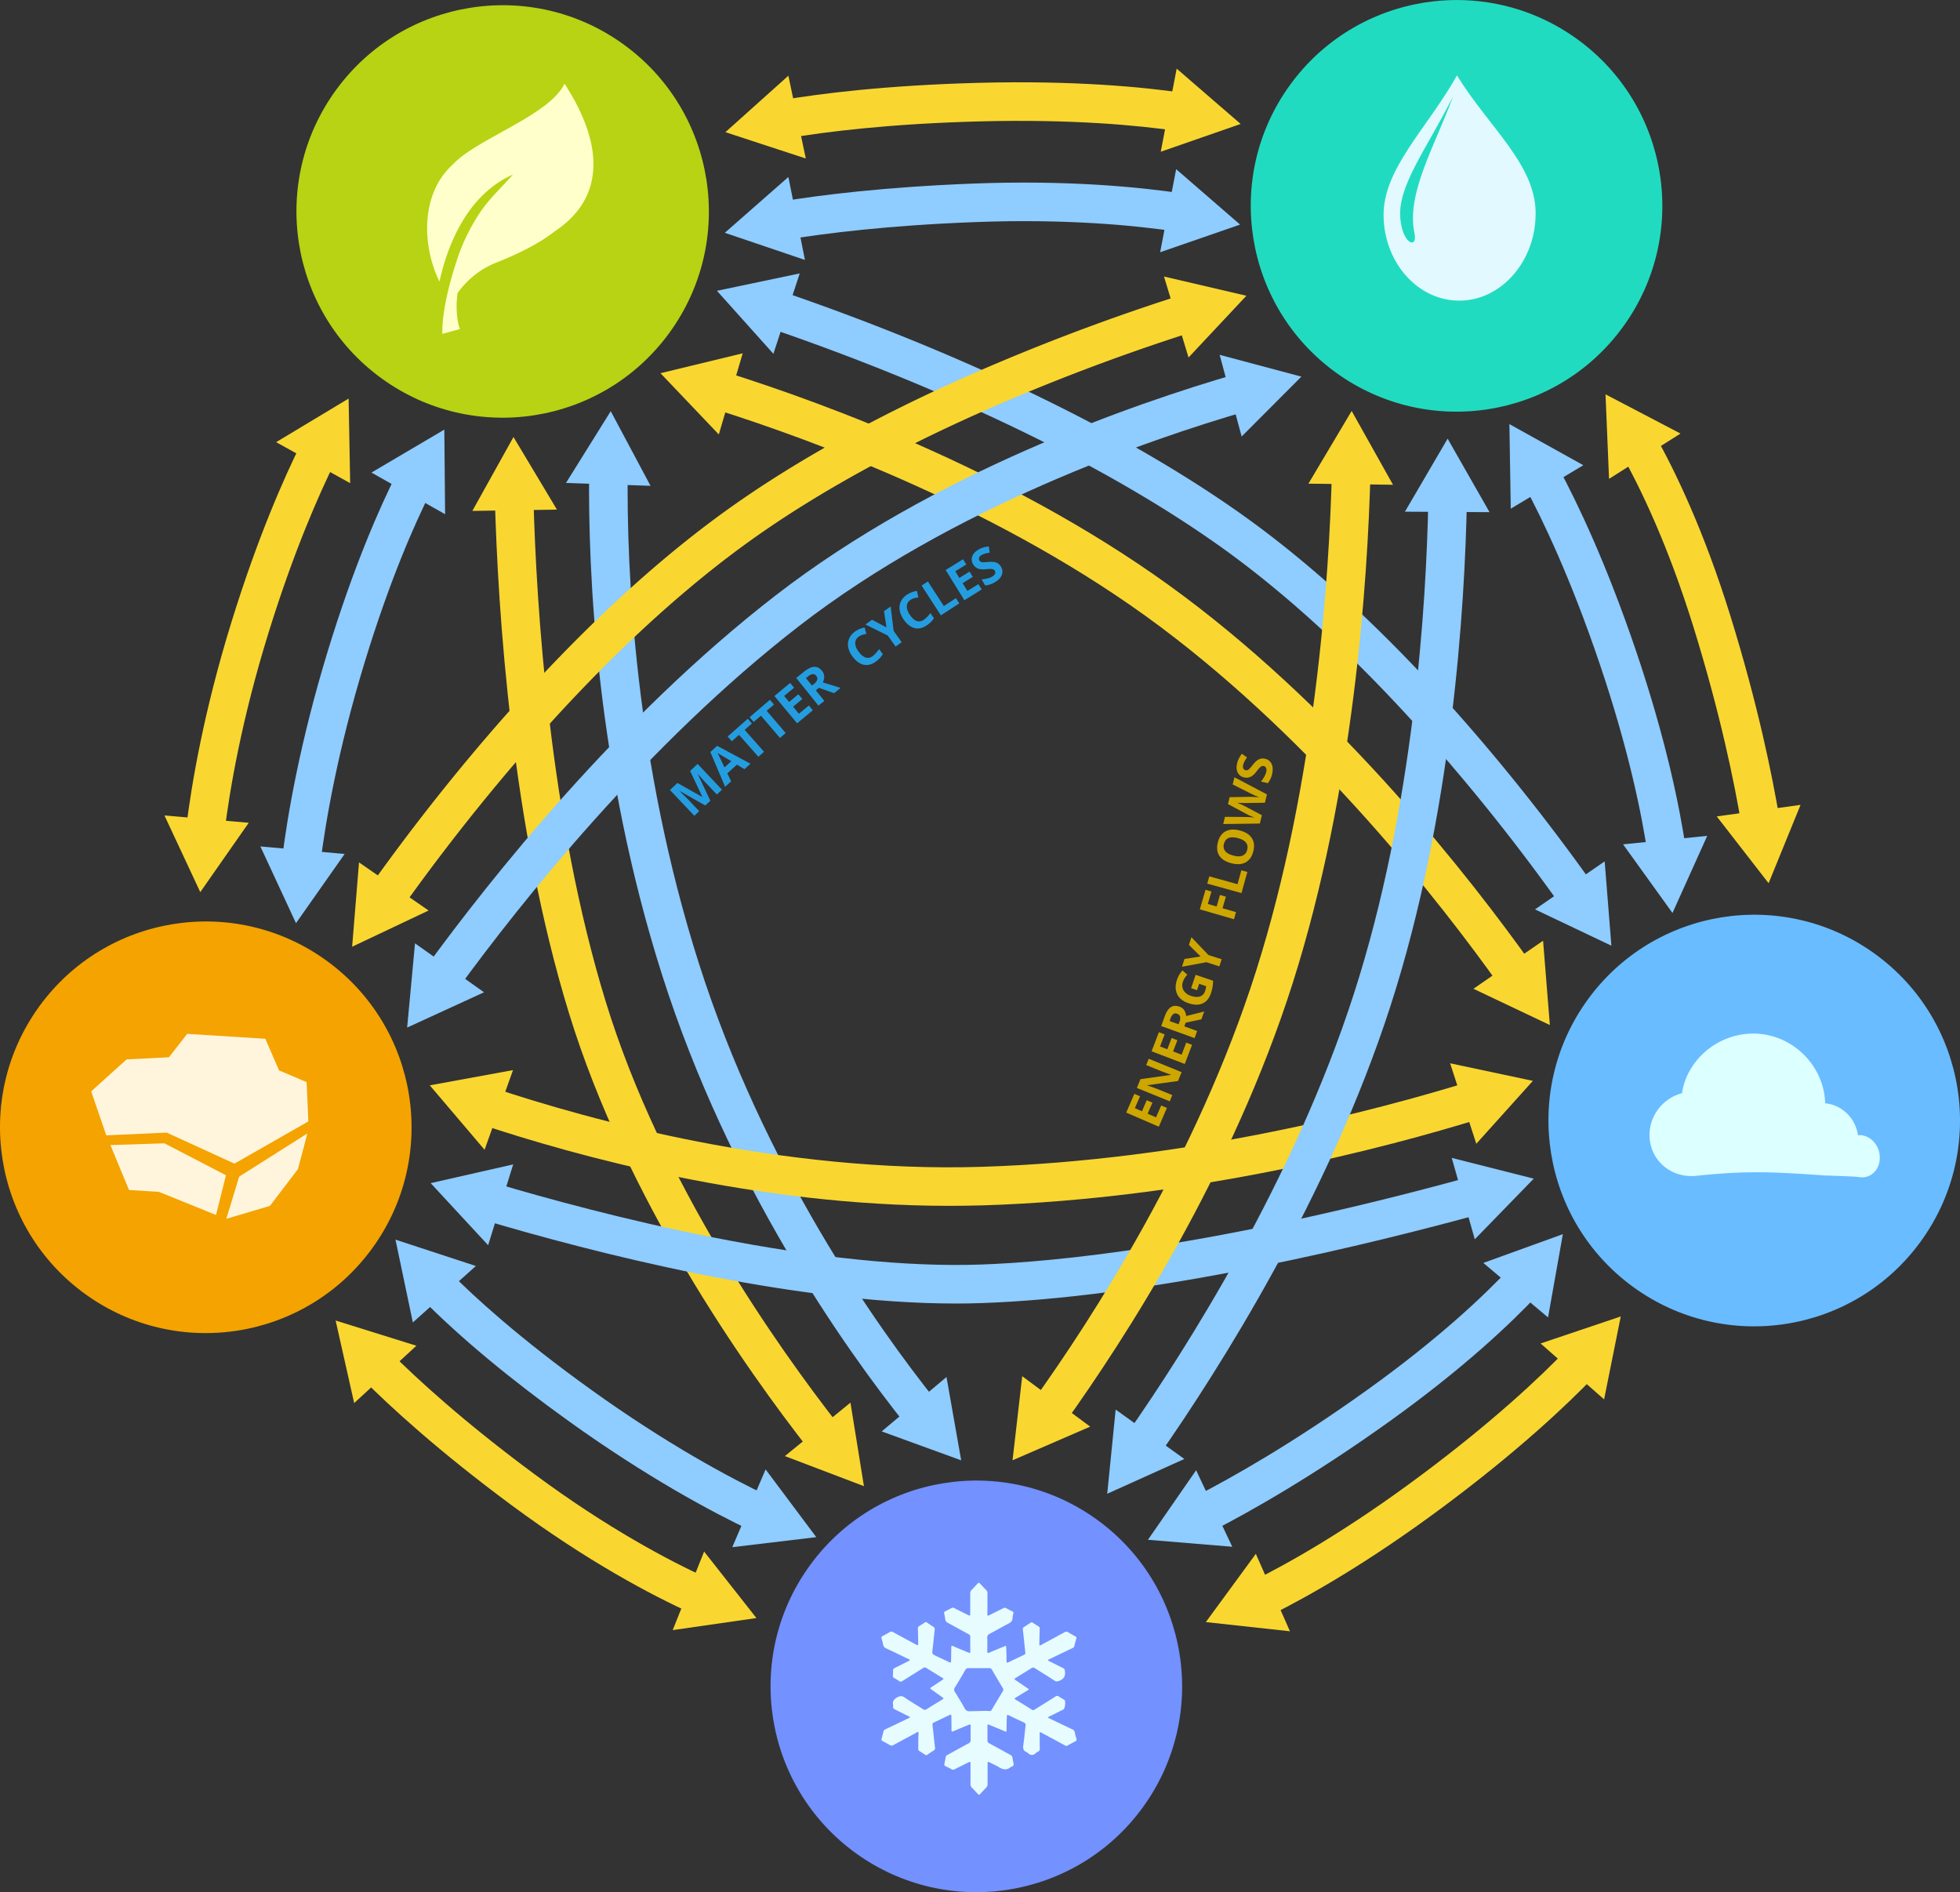 <svg xmlns="http://www.w3.org/2000/svg" viewBox="0 0 1931.46 1864.38"><rect x="0" y="0" width="1931.46" height="1864.38" fill="#333333" stroke="none"/><defs><style>.cls-1{fill:#21dbc0;}.cls-2{fill:#69bcff;}.cls-3{fill:#7391ff;}.cls-4{fill:#f4a300;}.cls-5{fill:#b7d313;}.cls-6{fill:#e1f9ff;}.cls-7{fill:#e6fcff;}.cls-8{fill:#dcffff;}.cls-9{fill:#feffca;}.cls-10{fill:#fff5dc;}.cls-11{fill:#f9d730;}.cls-12{fill:#8fccff;}.cls-13{fill:#249de0;}.cls-14{fill:#cea600;}</style></defs><title>images_8_and_23</title><g id="Layer_2" data-name="Layer 2"><g id="Layer_2-2" data-name="Layer 2"><g id="Layer_4" data-name="Layer 4"><circle class="cls-1" cx="1435.3" cy="202.8" r="202.78" transform="translate(429.44 1246.57) rotate(-54.1)"/><circle class="cls-2" cx="1728.66" cy="1104.04" r="202.78" transform="translate(-179.27 1857.01) rotate(-54.1)"/><circle class="cls-3" cx="962.13" cy="1661.58" r="202.78" transform="translate(-947.99 1466.7) rotate(-54.1)"/><circle class="cls-4" cx="202.8" cy="1110.72" r="202.78" transform="translate(-815.86 623.73) rotate(-54.1)"/><circle class="cls-5" cx="493.55" cy="207.57" r="202.78" transform="matrix(0.59, -0.81, 0.81, 0.59, 36.02, 485.67)"/></g><path class="cls-6" d="M1513.25,208.61c.89,46.9-32.05,86.33-73.29,87.59s-75.64-36-76.53-82.93,43.13-86.67,72.31-139C1466.7,124.77,1512.35,161.23,1513.25,208.61ZM1431.8,95.16c-24.86,50.06-55.48,88.65-51.76,120.85,2.23,24.71,17.28,30,13.77,13.31C1385.68,190.47,1414.33,143.15,1431.8,95.16Z"/><path class="cls-7" d="M973.06,1580c0-3.43,0-6.86,0-10.29a3.56,3.56,0,0,0-1-2.73c-2.16-2.22-4.31-4.47-6.39-6.77-.84-.92-1.41-.86-2.21,0-2,2.17-3.93,4.32-6,6.37a4.48,4.48,0,0,0-1.35,3.53c0,6.67,0,13.34,0,20,0,2-.2,2.13-2,1.25-4.55-2.25-9.1-4.49-13.62-6.8a2.69,2.69,0,0,0-2.74-.17c-2,1.11-4.1,2.19-6.18,3.22a1.8,1.8,0,0,0-1.12,2.39,43.21,43.21,0,0,1,1,5.42,4.44,4.44,0,0,0,2.68,3.68c6.75,3.61,13.42,7.37,20.13,11a3,3,0,0,1,1.89,3.08c-.11,4.51,0,9,0,13.53,0,2.17-.16,2.28-2,1.51-5-2-9.94-4.05-14.86-6.2-1.37-.6-1.85-.41-1.87,1.14q-.07,6.67-.19,13.33c0,1.87-.31,2-1.93,1.27-4.14-2-8.28-3.94-12.42-5.89-4.56-2.14-4.47-2.12-3.81-7.42.76-6.16,1.32-12.36,2-18.53a2.86,2.86,0,0,0-1.48-3.13c-2.09-1.28-4.12-2.67-6.14-4.08a1.61,1.61,0,0,0-2.13,0c-1.67,1.15-3.38,2.24-5.14,3.24a3,3,0,0,0-1.67,3.05c.17,4.57.24,9.14.33,13.71,0,2.62-.18,2.77-2.37,1.59-7.49-4-15-8.07-22.45-12.15a2.92,2.92,0,0,0-3.22,0q-3.48,2.06-7.06,3.94a1.78,1.78,0,0,0-1,2.46,47.94,47.94,0,0,1,1.51,5.88,4.71,4.71,0,0,0,3.07,3.8c7.36,3.43,14.68,7,22,10.5.48.23,1.22.32,1.18,1s-.77.72-1.24,1c-4.53,2.29-9.05,4.6-13.61,6.83a2.51,2.51,0,0,0-1.6,2.64,33.47,33.47,0,0,1-.18,4.75,2.1,2.1,0,0,0,1.09,2.34c1.75,1,3.5,2,5.19,3.15a2.38,2.38,0,0,0,3,0c6.85-4.34,13.76-8.56,20.6-12.89a2.56,2.56,0,0,1,3.14,0c5.15,3.22,10.36,6.35,15.53,9.53,1.67,1,1.66,1.24,0,2.36-3.54,2.34-7.06,4.7-10.62,7-1.21.78-1.41,1.33-.07,2.25,3.6,2.47,7.14,5,10.7,7.58,1.71,1.22,1.71,1.33-.13,2.47-5,3.1-10.07,6.12-15,9.31a3.17,3.17,0,0,1-3.95-.08c-5.89-3.78-11.95-7.29-17.71-11.27-2.84-2-4.92-1.77-7.8-.05s-4.56,3.6-3.75,7.22a6.31,6.31,0,0,1,0,1.9,2.28,2.28,0,0,0,1.52,2.48c4.51,2.19,9,4.44,13.47,6.7.52.26,1.38.37,1.42,1,.06.85-.9.92-1.45,1.18q-11.22,5.43-22.48,10.78c-.85.4-1.61.79-1.87,1.88-.6,2.46-1.22,4.92-1.93,7.34a1.77,1.77,0,0,0,1,2.44c2.39,1.24,4.76,2.52,7.08,3.89a3.23,3.23,0,0,0,3.57,0c7.47-4.08,15-8.09,22.47-12.11.61-.33,1.21-1.16,1.94-.59s.39,1.43.32,2.16c-.43,4.63-.12,9.27-.28,13.9a2.64,2.64,0,0,0,1.33,2.66c1.84,1.11,3.64,2.28,5.42,3.5a1.77,1.77,0,0,0,2.31-.06c2-1.41,4.06-2.78,6.15-4.07a2.7,2.7,0,0,0,1.29-3c-.85-7.37-1.6-14.75-2.43-22.12a2.13,2.13,0,0,1,1.38-2.51c5-2.35,10-4.79,15.05-7.19,1.84-.88,2.1-.73,2.14,1.35.07,4.32.15,8.64.11,13,0,1.69.33,2.14,1.94,1.44,5-2.16,10-4.2,15-6.28,1.77-.73,1.93-.63,1.94,1.44,0,4.38-.06,8.77,0,13.15a3.57,3.57,0,0,1-2.15,3.7c-6.85,3.68-13.63,7.49-20.45,11.24a3.14,3.14,0,0,0-2,2.3c-.36,2.19-.81,4.36-1.23,6.54a2,2,0,0,0,1.2,2.43c2,.94,4,1.91,5.9,3a2.85,2.85,0,0,0,2.92,0c4.48-2.26,9-4.47,13.47-6.7,2-1,2.22-.88,2.22,1.52,0,6.61,0,13.21,0,19.82a4.33,4.33,0,0,0,1.26,3.39c2,2,4,4.1,5.87,6.24.94,1.06,1.6,1,2.52,0,1.86-2.09,3.75-4.15,5.74-6.1a5,5,0,0,0,1.43-3.91c0-6.67,0-13.33,0-20,0-1.7.56-1.8,1.83-1.14,3.1,1.61,6.36,2.91,9.3,4.77,4,2.52,7.76,3.15,11.66,0a5.08,5.08,0,0,1,1.47-.74c1.28-.47,1.58-1.44,1.34-2.72-.36-1.93-.77-3.85-1.06-5.79a3.42,3.42,0,0,0-1.91-2.75c-7-3.8-13.95-7.68-20.94-11.48a3.09,3.09,0,0,1-1.83-3.13c.08-4.51,0-9,0-13.53,0-2.13.18-2.24,2.09-1.44,5.07,2.1,10.15,4.18,15.2,6.34,1.3.55,1.57.15,1.56-1.16q0-6.76.29-13.52c.08-1.58.45-1.87,1.82-1.21,4.89,2.38,9.79,4.76,14.74,7a2.72,2.72,0,0,1,1.86,3.3c-.77,6.29-1.25,12.63-2.19,18.89-.5,3.35-.12,5.81,3.19,7.07a3.37,3.37,0,0,1,1.05.74c2.69,2.58,5.38,3,8.19.17a7.93,7.93,0,0,1,2-1.25,3.22,3.22,0,0,0,1.8-3.36c-.12-4.57-.08-9.15-.11-13.72,0-2.58,0-2.6,2.18-1.42q11.4,6.14,22.78,12.3a2.12,2.12,0,0,0,2.36.24c2.59-1.51,5.24-2.92,7.89-4.34a1.84,1.84,0,0,0,1-2.48c-.66-2.24-1.28-4.51-1.79-6.79a3.09,3.09,0,0,0-1.9-2.3q-11.51-5.47-23-11c-.46-.22-1.2-.28-1.14-1,0-.56.69-.62,1.12-.84l13.8-6.86c1.69-.84,2.55-8.22,1.1-9.47a7.23,7.23,0,0,0-1.09-.68c-1.48-.88-3-1.65-4.41-2.65a2.52,2.52,0,0,0-3.28-.05c-6.79,4.32-13.63,8.53-20.45,12.79-.92.57-1.68,1-2.81.25-5.34-3.39-10.72-6.7-16.12-10-1.29-.78-1-1.23.06-1.89,3.89-2.34,7.75-4.73,11.64-7.08,1.67-1,1.7-1.07.1-2.16-3.91-2.67-7.82-5.35-11.75-8-1.2-.8-1.41-1.35,0-2.21q7.88-4.75,15.67-9.65a2.6,2.6,0,0,1,3.17,0c6.42,4.09,12.93,8,19.3,12.21,1.95,1.28,3.29,1,5.37.09,4.6-1.91,5.73-5.13,5-9.81a2.78,2.78,0,0,0-1.58-2.46c-4.45-2.18-8.86-4.43-13.29-6.65-.59-.3-1.5-.4-1.57-1.12s.89-.89,1.45-1.17q11.14-5.38,22.3-10.72c.89-.43,1.76-.81,2-2,.61-2.52,1.25-5,2-7.53a1.55,1.55,0,0,0-.9-2.11c-2.37-1.28-4.74-2.56-7-4a3.44,3.44,0,0,0-3.89,0c-7.56,4.16-15.17,8.25-22.77,12.34-1.74.94-1.92.81-1.88-1.28q.13-7.24.33-14.47a2.35,2.35,0,0,0-1.08-2.4c-1.89-1.14-3.75-2.34-5.6-3.55a2,2,0,0,0-2.51,0c-2.07,1.44-4.18,2.82-6.3,4.17a2.11,2.11,0,0,0-1.1,2.31c.84,7.56,1.57,15.13,2.43,22.69a2,2,0,0,1-1.22,2.38c-5.14,2.42-10.28,4.85-15.39,7.33-1.49.73-1.95.25-1.94-1.35,0-4.25,0-8.51-.26-12.75-.14-2.24-.17-2.31-2.22-1.46-4.85,2-9.7,4-14.53,6.06-1.46.62-2,.28-1.93-1.37.06-4.32.16-8.65,0-13a4,4,0,0,1,2.49-4.26c6.21-3.31,12.33-6.82,18.56-10.08,2.24-1.17,3.77-2.53,3.85-5.35a18.91,18.91,0,0,1,.78-4.29,1.81,1.81,0,0,0-1.14-2.4c-2-1-3.94-2-5.86-3a2.77,2.77,0,0,0-2.9-.06c-4.47,2.27-9,4.49-13.45,6.72-2.12,1.05-2.24,1-2.25-1.41C973.06,1586.63,973.07,1583.33,973.06,1580Zm-8.71,63.65c3.39,0,6.79,0,10.18,0a3,3,0,0,1,3,1.67q5.27,9,10.66,18a2.7,2.7,0,0,1,0,3.14q-5.54,9.17-11,18.39a1.77,1.77,0,0,1-1.74,1.09c-6.66-.39-13.32.19-20,.17a4.62,4.62,0,0,1-4.68-2.64c-3.08-5.54-6.41-10.92-9.72-16.31a3.64,3.64,0,0,1-.05-4.45c3.52-5.63,6.87-11.37,10.19-17.13a3.31,3.31,0,0,1,3.39-1.9C957.81,1643.75,961.08,1643.67,964.35,1643.67Z"/><path class="cls-8" d="M1852.41,1141.85c.63-11.75-7.67-22.26-18.49-23.32a14.31,14.31,0,0,0-3,.13c-2.33-16.82-15.71-30-32.34-31.55V1087c-1.06-39.14-35.94-71.74-76.61-68.35-33.58,2.81-60,28.39-64.46,58.49-23.59,6.34-36.62,30.33-30.56,52.12,5.46,19.62,24.18,31.54,45,29.27,50.31-5.27,76-3.83,127.45-.2.38,0,.74-.06,1.12-.08,13.08.65,26.8.84,31.76,1.63C1842.78,1161.5,1851.78,1153.59,1852.41,1141.85Z"/><path class="cls-9" d="M556.28,82.39c-14.43,31.11-86.57,54.39-109.7,79.33-33.5,30-30,82.72-13.47,115.72C444,228,468,188.49,505.45,172c-11.38,12.87-23.65,24.12-32.55,37.58a193,193,0,0,0-22.38,45.74c-.36,1-.62,2.11-.93,3.17h0S435.3,299.27,435.88,329l17.4-4.72s-5.34-12.53-2.42-35.39a85,85,0,0,1,40.47-31c26.9-11,42.73-20.13,55.39-30C594.21,196.44,597.17,145.47,556.28,82.39Z"/><path class="cls-10" d="M235.69,1159.34l67.07-42.44c-.29,2.19-9.2,35.12-9.2,35.12S266,1188.19,266,1188.19L223,1200.93S235.6,1159.94,235.69,1159.34Z"/><path class="cls-10" d="M89.86,1075.32a.08.08,0,0,0,0,.09l14.86,43.28a.07.07,0,0,0,.05,0l59.48-2.7L231,1146.54h.06l72.8-41.57s-1.69-38.7-1.72-38.73L275,1054.7s-13.51-31.17-13.52-31.17l-77-4.84-18,23.05-41.74,2.13,0,0Z"/><path class="cls-10" d="M108.81,1128.27l18.3,44.26,29.52,1.87,56.17,22.72a.07.07,0,0,0,.09-.05l9.78-39a.07.07,0,0,0-.06-.09l-60.56-31.44Z"/></g><g id="arrows_copy" data-name="arrows copy"><path class="cls-11" d="M221,821.53l-37.72-4.61c5.47-44.8,17.73-116.69,45.06-204.81C254.11,529,279.9,470.73,297,436.45l34,17c-16.47,33-41.35,89.31-66.38,170C238.13,708.8,226.27,778.28,221,821.53Z"/><polygon class="cls-11" points="245.12 810.71 197.36 879.03 162.06 803.51 245.12 810.71"/><polygon class="cls-11" points="345.06 476.06 343.54 392.71 272.11 435.68 345.06 476.06"/><path class="cls-12" d="M315.47,852.19l-37.71-4.7c5.55-44.49,17.88-116.27,45.12-205.57,25.58-83.84,51.1-141.54,68-175.18l34,17.06C408.6,516.13,384,571.73,359.23,653,332.78,739.72,320.84,809.19,315.47,852.19Z"/><polygon class="cls-12" points="339.62 841.44 291.68 909.63 256.58 834.02 339.62 841.44"/><polygon class="cls-12" points="438.63 506.67 437.86 423.31 366.05 465.64 438.63 506.67"/><path class="cls-11" d="M798.32,1429.73c-64.55-82.35-181.26-247.93-237.68-431.6-56.58-184.17-70-396.73-73-507l38-1c2.91,108.37,16,317,71.29,496.9,54.62,177.81,168.34,339,231.26,419.32Z"/><polygon class="cls-11" points="838.07 1382.07 851.36 1464.36 773.44 1434.73 838.07 1382.07"/><polygon class="cls-11" points="548.82 502.12 506.01 430.6 465.46 503.43 548.82 502.12"/><path class="cls-12" d="M893.57,1405c-61.79-77.37-175.24-237.89-240.88-443.64-65.38-204.94-73.25-399-72.12-496.48l38,.44c-1.1,95.16,6.56,284.64,70.32,484.49S863.11,1306,923.26,1381.28Z"/><polygon class="cls-12" points="932.71 1356.81 947.19 1438.91 868.85 1410.41 932.71 1356.81"/><polygon class="cls-12" points="641.06 478.7 601.84 405.14 557.73 475.88 641.06 478.7"/><path class="cls-11" d="M1478,971.45c-58.88-82.73-180.62-238.69-334.37-353.72C989.73,502.57,801.37,433.5,702.79,402.57l11.37-36.26C815.05,398,1008,468.76,1166.43,587.31,1324.32,705.43,1448.82,864.88,1509,949.42Z"/><polygon class="cls-11" points="1520.61 926.92 1527.29 1010.01 1451.98 974.27 1520.61 926.92"/><polygon class="cls-11" points="731.88 348.12 650.86 367.73 708.35 428.1 731.88 348.12"/><path class="cls-12" d="M1538.66,893.24a1972.92,1972.92,0,0,0-134.94-169.56c-69.41-77.69-138.16-140.74-204.34-187.41-149.89-105.69-341.21-179-441.91-213.34l12.25-36c102.64,35,297.78,109.82,451.55,218.25,154.46,108.92,284.57,276.08,348.38,366Z"/><polygon class="cls-12" points="1581.3 848.73 1587.93 931.83 1512.64 896.04 1581.3 848.73"/><polygon class="cls-12" points="788.08 269.4 706.5 286.54 762.13 348.63 788.08 269.4"/><path class="cls-11" d="M396.35,894.32l-31-22c61.86-86.94,188.29-249.55,340-361.82,67.73-50.14,152.2-97.7,251.07-141.36A2098.06,2098.06,0,0,1,1165,290.42l11.5,36.22a2059.41,2059.41,0,0,0-204.7,77.22C875.47,446.39,793.43,492.54,728,541,580.51,650.16,456.9,809.22,396.35,894.32Z"/><polygon class="cls-11" points="422.36 897.16 347.01 932.83 353.79 849.74 422.36 897.16"/><polygon class="cls-11" points="1171.23 352.26 1228.23 291.42 1147.05 272.47 1171.23 352.26"/><path class="cls-12" d="M451,974.57l-30.71-22.38c62.06-85.16,189.3-245.92,344.27-365.7C920.46,466,1116.29,398,1219.15,368.2l10.57,36.5c-100.26,29.05-291,95.2-441.91,211.85C636.58,733.46,511.89,891,451,974.57Z"/><polygon class="cls-12" points="476.98 977.73 401.22 1012.5 408.97 929.5 476.98 977.73"/><polygon class="cls-12" points="1223.56 430.11 1282.43 371.1 1201.89 349.61 1223.56 430.11"/><path class="cls-11" d="M935.2,1188.15c-191,0-369.16-49.57-461.26-80.32l12-36c95.1,31.74,284.12,84.07,481.73,77.86,202.34-6.36,387.77-55.29,480.3-83.89l11.22,36.3c-94.36,29.17-283.53,79.06-490.33,85.57Q952,1188.15,935.2,1188.15Z"/><polygon class="cls-11" points="477.53 1132.93 423.54 1069.42 505.53 1054.41 477.53 1132.93"/><polygon class="cls-11" points="1454.81 1126.98 1510.56 1065.01 1429.01 1047.7 1454.81 1126.98"/><path class="cls-12" d="M941.93,1284.41c-163.9,0-360.13-51-465.72-82.43l10.86-36.42c50.52,15.06,128.93,36.6,215.61,53.69,102.8,20.26,191.51,29.26,263.65,26.75,71.55-2.5,229.37-17,482.41-86.45l10.05,36.65c-51,14-130.25,34.36-218.33,52-105.22,21.09-197,33.12-272.8,35.76C959.18,1284.27,950.59,1284.41,941.93,1284.41Z"/><polygon class="cls-12" points="481.03 1226.96 424.4 1165.78 505.7 1147.32 481.03 1226.96"/><polygon class="cls-12" points="1453.31 1221.12 1511.42 1161.37 1430.61 1140.9 1453.31 1221.12"/><path class="cls-11" d="M1049.3,1402l-30.88-22.15c57-79.49,161.34-240.19,219.44-423.35,58.68-185,72-387.68,74.66-492l38,1c-2.75,106.37-16.33,313.1-76.43,502.54C1214.39,1156.13,1107.63,1320.64,1049.3,1402Z"/><polygon class="cls-11" points="1074.3 1405.7 997.81 1438.85 1007.34 1356.03 1074.3 1405.7"/><polygon class="cls-11" points="1372.72 477.65 1331.98 404.93 1289.36 476.57 1372.72 477.65"/><path class="cls-12" d="M1142,1434.21l-31.16-21.75c58-83,164.07-249.71,223.25-433,59.34-183.77,71.5-384.38,73.46-487.61l38,.72c-2,105.32-14.45,310.15-75.29,498.57C1309.55,1179.13,1201.18,1349.43,1142,1434.21Z"/><polygon class="cls-12" points="1167.1 1437.58 1091.1 1471.84 1099.42 1388.89 1167.1 1437.58"/><polygon class="cls-12" points="1467.84 504.64 1426.55 432.22 1384.47 504.18 1467.84 504.64"/><path class="cls-11" d="M681.66,1589.77c-39.6-18-102.56-51.16-177.63-106.71-71.61-53-119.17-96.68-146.45-124l26.89-26.85c26.37,26.4,72.44,68.71,142.17,120.31,72.41,53.58,132.83,85.41,170.77,102.67Z"/><polygon class="cls-11" points="693.86 1528.79 745.41 1594.31 662.9 1606.2 693.86 1528.79"/><polygon class="cls-11" points="410.32 1326 330.75 1301.16 349.01 1382.5 410.32 1326"/><path class="cls-12" d="M740.93,1508.53c-40.07-19-104-53.31-181-108.61-57.72-41.46-106.2-81.83-144.1-120l27-26.77c25,25.22,69.53,65.81,139.3,115.92,74.69,53.65,136.45,86.79,175.11,105.14Z"/><polygon class="cls-12" points="754.46 1447.86 804.39 1514.6 721.62 1524.49 754.46 1447.86"/><polygon class="cls-12" points="468.95 1247.42 389.73 1221.46 406.84 1303.04 468.95 1247.42"/><path class="cls-11" d="M1251.84,1591.59l-16.89-34c35.32-17.52,92.61-49.74,165-103.69,71.48-53.26,117.91-97.1,144.27-124.5l27.38,26.35c-27.35,28.43-75.39,73.83-148.95,128.63C1348,1540,1288.55,1573.37,1251.84,1591.59Z"/><polygon class="cls-11" points="1518.17 1323.76 1597.16 1297.13 1580.74 1378.86 1518.17 1323.76"/><polygon class="cls-11" points="1237.55 1531.05 1188.28 1598.29 1271.15 1607.35 1237.55 1531.05"/><path class="cls-12" d="M1194.3,1508.79,1176.94,1475c37.32-19.15,97.24-53,170.78-105.76,70.17-50.29,115.05-93,140.35-119.92l27.71,26c-26.46,28.18-73.25,72.71-145.92,124.79C1294.43,1454.17,1232.75,1489,1194.3,1508.79Z"/><polygon class="cls-12" points="1461.72 1244.41 1540.11 1216.04 1525.5 1298.11 1461.72 1244.41"/><polygon class="cls-12" points="1178.7 1448.67 1131.23 1517.2 1214.31 1524.06 1178.7 1448.67"/><path class="cls-11" d="M1716.26,813.9c-7-42.37-21-110.75-47.4-195.94-25.16-81.05-52.3-137.07-70.65-169.79l33.14-18.58c19.24,34.31,47.66,92.89,73.8,177.11,27.07,87.24,41.37,157.44,48.59,201Z"/><polygon class="cls-11" points="1585.61 471.84 1582.14 388.55 1656.01 427.19 1585.61 471.84"/><polygon class="cls-11" points="1691.74 804.42 1742.85 870.27 1774.33 793.08 1691.74 804.42"/><path class="cls-12" d="M1623.82,842.62c-5.74-39.11-18.65-103.62-47.5-188.78-28.53-84.2-56.18-142-74.36-175.73l33.44-18c18.87,35,47.53,94.87,76.91,181.57,29.77,87.86,43.14,154.79,49.11,195.46Z"/><polygon class="cls-12" points="1488.76 501.24 1487.42 417.88 1560.28 458.39 1488.76 501.24"/><polygon class="cls-12" points="1599.43 831.95 1648.13 899.6 1682.38 823.6 1599.43 831.95"/><path class="cls-11" d="M776.61,136.12l-6.34-37.47C808.55,92.18,873.38,84,964.91,81.6c93.46-2.42,161.21,4.1,201.6,10l-5.48,37.6c-38.92-5.68-104.36-11.95-195.13-9.6C876.59,121.89,813.67,129.85,776.61,136.12Z"/><polygon class="cls-11" points="794.06 156.18 714.84 130.23 776.91 74.59 794.06 156.18"/><polygon class="cls-11" points="1143.86 149.51 1222.6 122.14 1159.53 67.63 1143.86 149.51"/><path class="cls-12" d="M776.09,236l-6.16-37.5c37.65-6.18,101.05-14.25,189.32-17.63,93-3.56,163.75,3.41,206.77,9.88l-5.65,37.58c-41.4-6.23-109.65-12.93-199.67-9.49C874.4,222.11,812.67,230,776.09,236Z"/><polygon class="cls-12" points="793.22 256.14 714.27 229.38 776.91 174.38 793.22 256.14"/><polygon class="cls-12" points="1143.24 248.55 1222.02 221.29 1159.03 166.69 1143.24 248.55"/><path class="cls-13" d="M695,793.65l-25-14.15-.16.15q6.08,5.77,8,7.8l11.18,11.82-4.81,4.55-24-25.41,7.33-6.94L692,785.22l.1-.1-12-25.47,7.34-6.94,24,25.41-5,4.75-11.38-12q-.81-.85-1.83-2t-5.36-6.13l-.16.15L700,789Z"/><path class="cls-13" d="M733.65,757.87l-7.48-4.45L716.74,762l3.73,7.86-5.91,5.38L700,741l6.71-6.11,32.81,17.63Zm-13-7.86q-10.22-6-11.55-6.8t-2-1.31q1.48,2.8,6.85,14.24Z"/><path class="cls-13" d="M752.89,740.75l-5.56,4.91-19.06-21.6-7.12,6.29-4.08-4.63,19.8-17.48,4.08,4.63-7.12,6.29Z"/><path class="cls-13" d="M774.24,722.25l-5.63,4.83L749.87,705.2l-7.21,6.18-4-4.69,20.06-17.19,4,4.69-7.21,6.18Z"/><path class="cls-13" d="M801,699.83l-15.5,12.87L763.14,685.8l15.5-12.87,3.88,4.68-9.79,8.13,4.91,5.91,9.11-7.57,3.88,4.67-9.11,7.57,5.76,6.94,9.79-8.13Z"/><path class="cls-13" d="M803.91,680.19l8.4,10.47-5.79,4.64L784.63,668l8-6.38q5.56-4.46,9.85-4.58t7.6,4a9.27,9.27,0,0,1,2.11,5.35,11.24,11.24,0,0,1-1.39,5.95q13.54,4.26,17.56,5.45L821.9,683,807,677.72Zm-3.77-4.7L802,674a9.15,9.15,0,0,0,3.32-4.16,4.18,4.18,0,0,0-1-3.92,3.83,3.83,0,0,0-3.55-1.69,10.38,10.38,0,0,0-4.79,2.5l-1.75,1.41Z"/><path class="cls-13" d="M846.11,627.41a7.56,7.56,0,0,0-3.32,6.4q0,3.9,3.4,8.4,7,9.38,14,4.13a27.74,27.74,0,0,0,6.05-6.81l3.72,5a24.79,24.79,0,0,1-6.64,7.19q-6.12,4.56-12.13,3.27t-11.19-8.24a21.7,21.7,0,0,1-4.12-8.85,14.34,14.34,0,0,1,.81-8.46,16.88,16.88,0,0,1,5.68-7,23.54,23.54,0,0,1,9.68-4.15l1.69,6.26a39.43,39.43,0,0,0-4.14,1.06A11.77,11.77,0,0,0,846.11,627.41Z"/><path class="cls-13" d="M873.58,618.21l-2.43-16,6.5-4.64,3,24.13,7.91,11.08-6,4.28-7.77-10.88-22-10.84,6.54-4.67Z"/><path class="cls-13" d="M897.24,591.09a7.56,7.56,0,0,0-3.59,6.25q-.13,3.89,3,8.54,6.59,9.67,13.84,4.72a27.76,27.76,0,0,0,6.34-6.55l3.5,5.14a24.78,24.78,0,0,1-6.94,6.9q-6.31,4.3-12.26,2.75t-10.83-8.71a21.7,21.7,0,0,1-3.74-9,14.35,14.35,0,0,1,1.17-8.41,16.86,16.86,0,0,1,6-6.72,23.56,23.56,0,0,1,9.85-3.73l1.42,6.33a39.68,39.68,0,0,0-4.18.88A11.76,11.76,0,0,0,897.24,591.09Z"/><path class="cls-13" d="M927.17,606.3l-19-29.34,6.22-4,15.71,24.2L942,589.4l3.34,5.14Z"/><path class="cls-13" d="M967.43,580.81,950.29,591.4,931.9,561.65,949,551.05l3.2,5.17-10.83,6.69,4,6.53,10.07-6.23,3.2,5.17-10.07,6.23,4.74,7.67,10.83-6.69Z"/><path class="cls-13" d="M986.36,558.33a9,9,0,0,1,.86,8.16q-1.55,4.08-6.78,7.17a22.28,22.28,0,0,1-9.6,3.22l-3.5-5.93a41,41,0,0,0,6.29-1.13,17.73,17.73,0,0,0,4.19-1.72,6.38,6.38,0,0,0,2.75-2.71,3.19,3.19,0,0,0-.29-3.05,3.06,3.06,0,0,0-1.42-1.29,6.45,6.45,0,0,0-2.24-.47,43.62,43.62,0,0,0-5.11.27,21.44,21.44,0,0,1-5.61,0,10.87,10.87,0,0,1-3.85-1.48,9.22,9.22,0,0,1-3-3.22,9,9,0,0,1-1-7.88q1.36-3.89,6.14-6.71a20.46,20.46,0,0,1,4.81-2.09,35.85,35.85,0,0,1,5.39-1.07l.87,6.18a35,35,0,0,0-4.8,1,14.87,14.87,0,0,0-3.33,1.44,4.77,4.77,0,0,0-2.28,2.49,3.23,3.23,0,0,0,.33,2.78,3.17,3.17,0,0,0,1.26,1.24,5,5,0,0,0,2,.48,44.86,44.86,0,0,0,5.29-.28q5.42-.47,8.18.63A9.18,9.18,0,0,1,986.36,558.33Z"/><path class="cls-14" d="M1149.93,1091.69l-8,18.49-32.1-13.9,8-18.49,5.58,2.42-5.06,11.68,7,3.05,4.71-10.87,5.58,2.42-4.71,10.87,8.28,3.58,5.06-11.68Z"/><path class="cls-14" d="M1164.41,1056.42l-3.55,8.73-30.24,4.13-.08.2q6.67,2.22,9.44,3.35l15.25,6.2-2.5,6.14-32.4-13.17,3.52-8.67,30-4.21.06-.15q-6.45-2.24-9.07-3.3l-15.34-6.24,2.51-6.18Z"/><path class="cls-14" d="M1174.7,1029.54l-7.19,18.82-32.68-12.49,7.19-18.82,5.68,2.17-4.54,11.89,7.17,2.74,4.23-11.06,5.68,2.17L1156,1036l8.42,3.22,4.54-11.89Z"/><path class="cls-14" d="M1167.09,1011.31l12.62,4.57-2.52,7L1144.3,1011l3.47-9.58q2.43-6.7,6-9t8.58-.54a9.27,9.27,0,0,1,4.58,3.46,11.23,11.23,0,0,1,1.91,5.8q13.78-3.41,17.83-4.49l-2.8,7.74-15.46,3.29Zm-5.67-2.05.81-2.25a9.15,9.15,0,0,0,.66-5.28,4.18,4.18,0,0,0-2.89-2.83,3.83,3.83,0,0,0-3.91.4,10.39,10.39,0,0,0-2.79,4.63l-.76,2.11Z"/><path class="cls-14" d="M1173.77,973.64l4.47-13.14,17.17,5.84a39.17,39.17,0,0,1-.59,6.51,41.21,41.21,0,0,1-1.54,5.91q-2.55,7.5-8.3,10t-14-.35q-8-2.73-10.94-8.84t-.16-14.25a26,26,0,0,1,5.38-9.14l4.82,4.25a17.61,17.61,0,0,0-4.38,6.93,9.84,9.84,0,0,0,.58,8.33,12.53,12.53,0,0,0,7.29,5.54q5.39,1.84,9,.59a8.07,8.07,0,0,0,5-5.45,24,24,0,0,0,1.07-4.62l-6.91-2.35-2.14,6.27Z"/><path class="cls-14" d="M1183.11,942.42l-11.49-11.35,2.44-7.61,16.8,17.58,13,4.16-2.25,7-12.73-4.09-24.12,4.45,2.46-7.66Z"/><path class="cls-14" d="M1218,898.76l-2,7L1182.37,896l5.61-19.25,5.83,1.7-3.57,12.24,8.66,2.52,3.32-11.39,5.81,1.69-3.32,11.39Z"/><path class="cls-14" d="M1223.4,880l-33.71-9.35,2-7.15,27.8,7.71,3.79-13.67,5.9,1.64Z"/><path class="cls-14" d="M1221.79,818.31q8.4,2.2,11.83,7.54T1235,839q-2,7.78-7.63,10.77t-14.05.78q-8.45-2.21-11.82-7.55t-1.33-13.14q2-7.8,7.61-10.76T1221.79,818.31Zm-6.45,24.7q5.67,1.48,9.1.08a7.78,7.78,0,0,0,4.55-5.69q2.24-8.59-9.17-11.57t-13.67,5.56a7.84,7.84,0,0,0,1.2,7.21Q1209.67,841.53,1215.34,843Z"/><path class="cls-14" d="M1248.5,782.75l-2,8.21-19,.29q-1,0-4.15-.08t-4.18-.26q1.22.44,3.87,1.67t3.76,1.82l16.71,8.88-2,8.19-36.1.47,1.71-7.09,19.61.13q5.42.1,9.31.5-1.29-.46-4-1.63t-4.09-2l-17.85-9.55,1.64-6.81,20.24-.36q1.36,0,4.1.13t4.69.34q-1.76-.67-4.34-1.84t-4.16-2l-17.52-8.8,1.71-7.09Z"/><path class="cls-14" d="M1246.52,747.61a9,9,0,0,1,6.53,5q1.91,3.93.58,9.85a22.28,22.28,0,0,1-4.23,9.2l-6.72-1.52a40.64,40.64,0,0,0,3.49-5.36,17.69,17.69,0,0,0,1.62-4.23,6.37,6.37,0,0,0-.09-3.86,3.19,3.19,0,0,0-2.42-1.88,3.07,3.07,0,0,0-1.91.16,6.46,6.46,0,0,0-1.87,1.31,43.27,43.27,0,0,0-3.31,3.9,21.54,21.54,0,0,1-3.88,4.06,10.86,10.86,0,0,1-3.71,1.79,9.22,9.22,0,0,1-4.41,0,9,9,0,0,1-6.43-4.67q-1.9-3.65-.68-9.07a20.53,20.53,0,0,1,1.77-4.93,35.75,35.75,0,0,1,2.91-4.65l5.1,3.6a35.13,35.13,0,0,0-2.58,4.16,14.94,14.94,0,0,0-1.24,3.41,4.77,4.77,0,0,0,.25,3.37,3.24,3.24,0,0,0,2.25,1.66,3.17,3.17,0,0,0,1.77-.07,5,5,0,0,0,1.7-1.1,45,45,0,0,0,3.43-4q3.37-4.27,6.07-5.52A9.18,9.18,0,0,1,1246.52,747.61Z"/></g></g></svg>